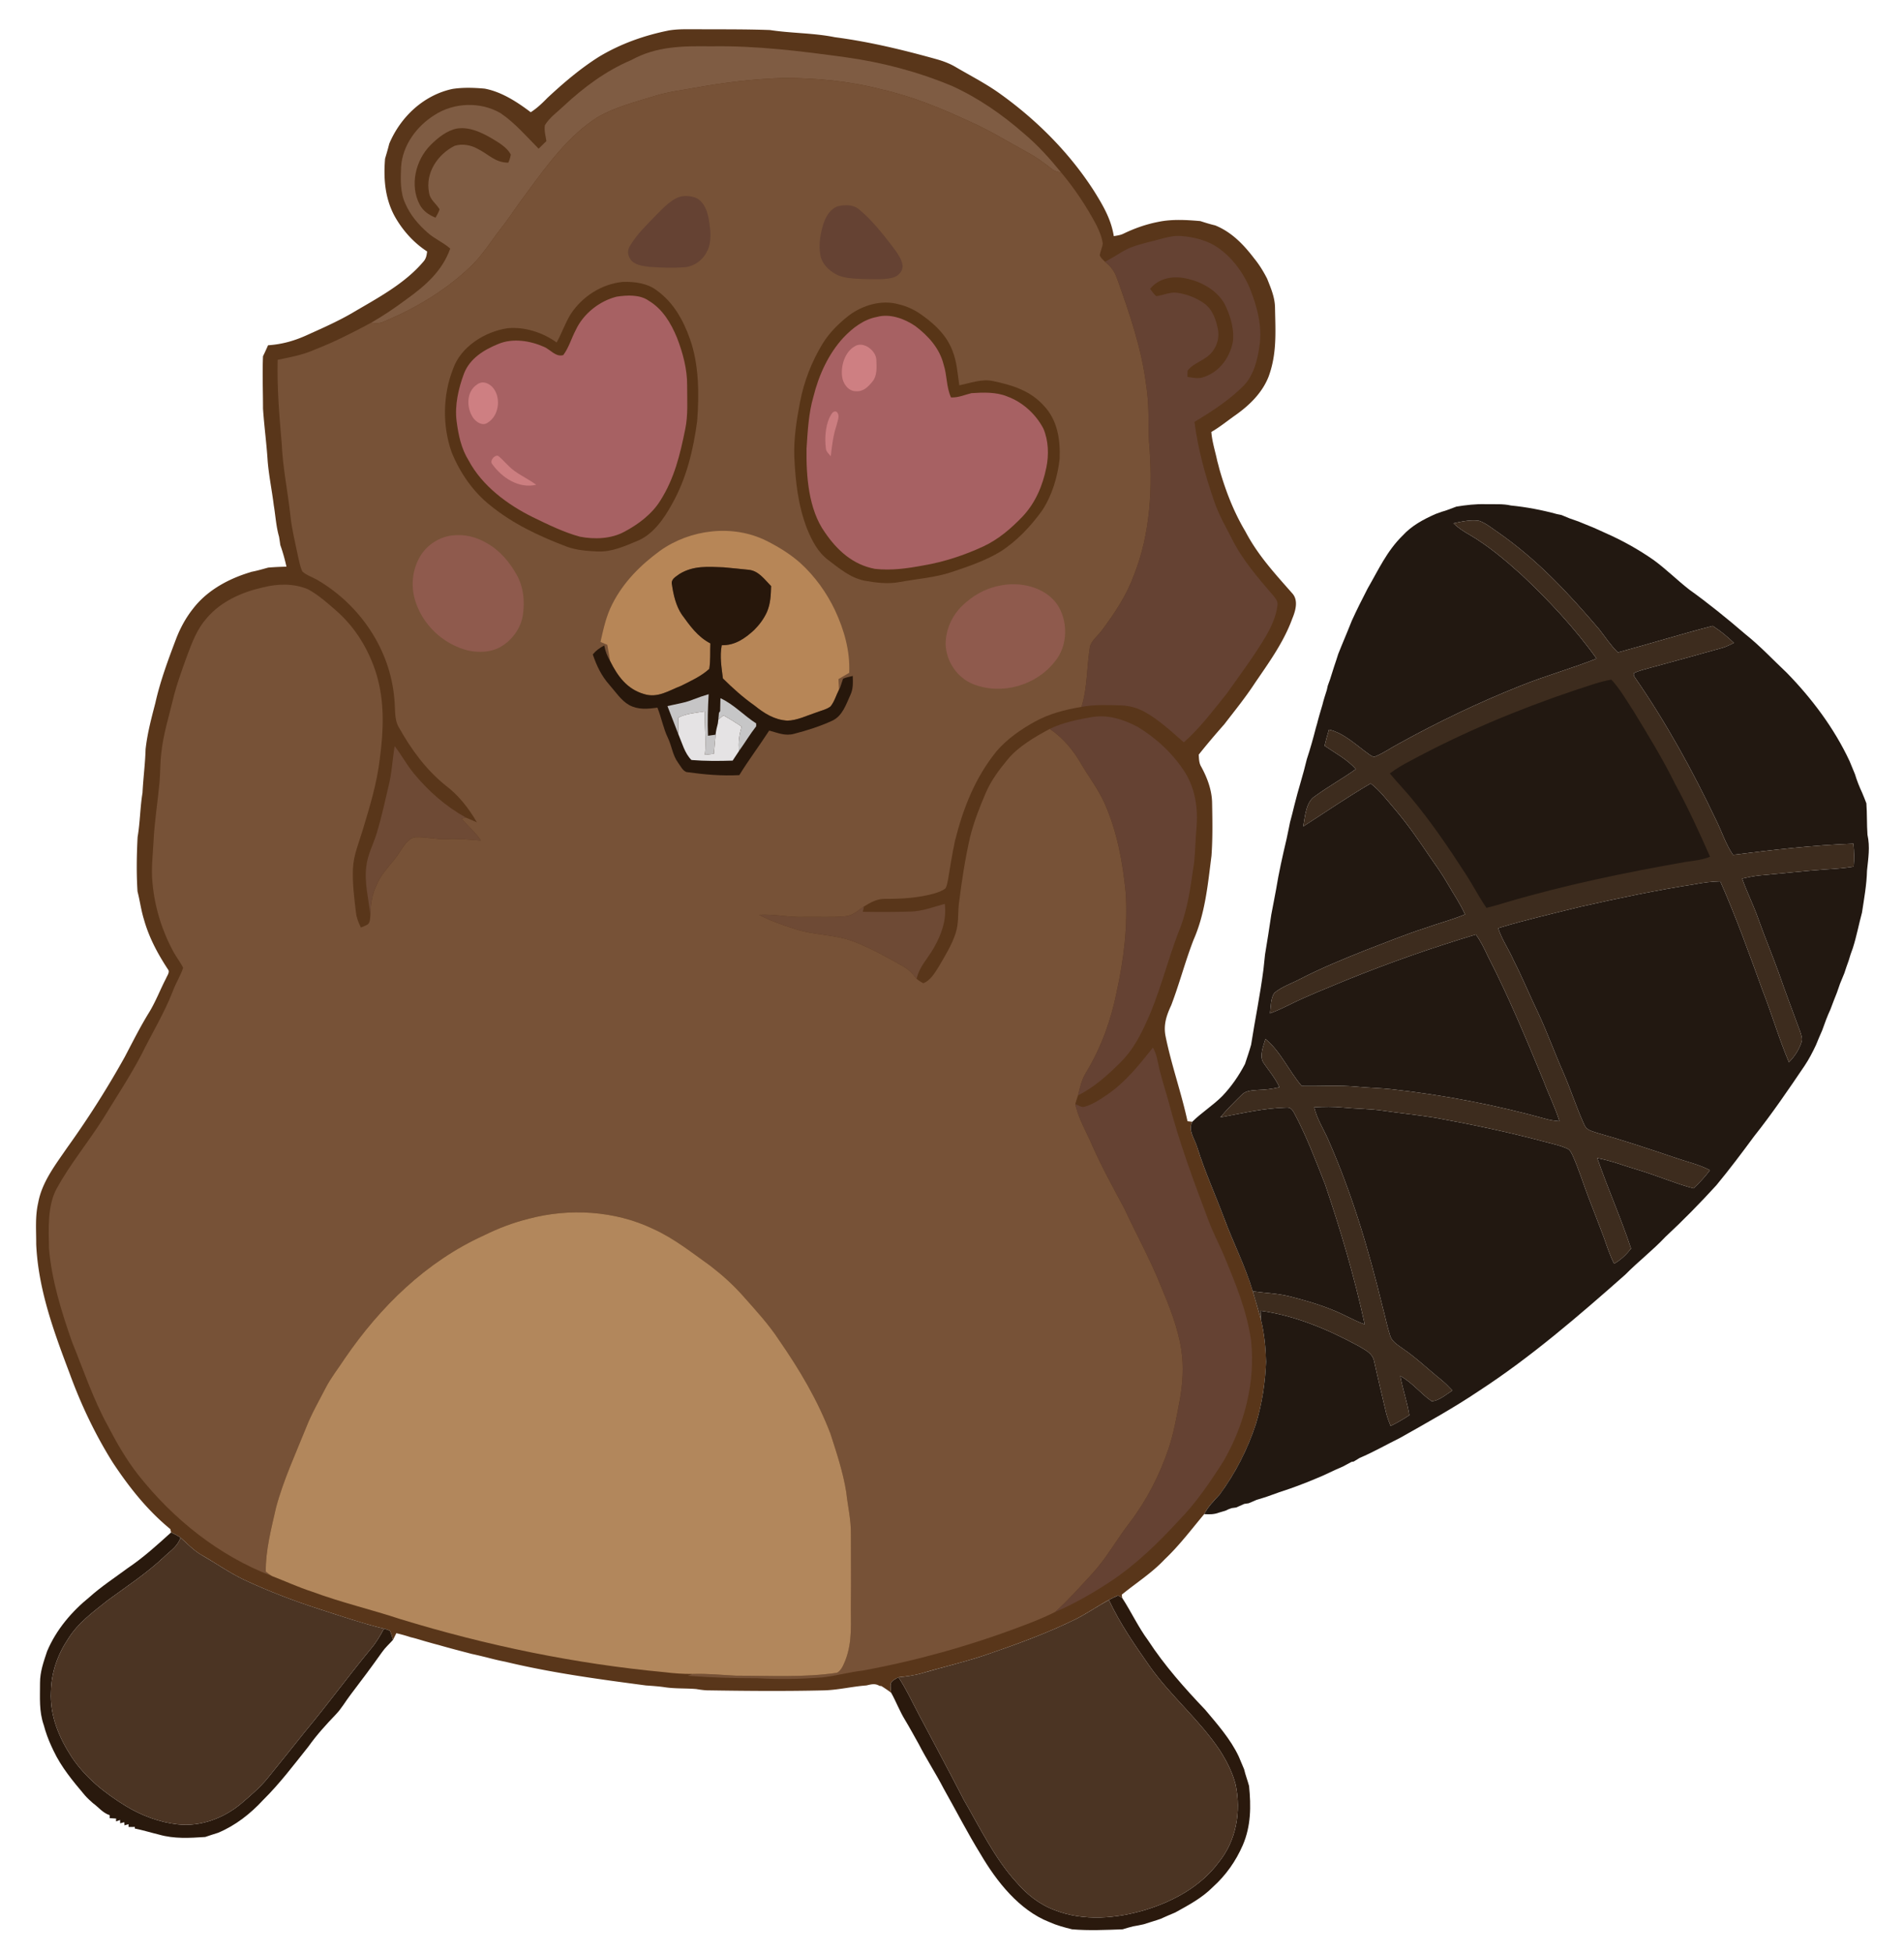 <svg xmlns="http://www.w3.org/2000/svg" xml:space="preserve" style="fill-rule:evenodd;clip-rule:evenodd;stroke-linejoin:round;stroke-miterlimit:2" viewBox="0 0 3779 3876">
  <path d="M0 0h3778.93v3875.48H0z" style="fill:none"/>
  <path d="M1328.55 60.244c19.542-3 38.167-2.083 57.875-2.167 47.209.209 94.584-.208 141.792 1.542 42.792 6.542 86.542 5.667 128.958 14.25 69.042 9 137.584 25.667 204.542 44.458 12.417 3.709 24.417 8.334 35.542 15 29.333 17.209 60.666 33.209 88.125 53.084 72.875 52.208 138 117.625 186.416 193.291 17.584 28.292 33.584 55.459 38.834 88.959 6.875-1.209 13.625-2 19.958-5.292 21.583-10.375 44.583-18.458 68.125-23 27.125-5.75 56.167-4 83.625-1.625 9.792 3.167 19.458 6.208 29.542 8.542 32.666 13.333 56.125 37.75 77.125 65.25 10.291 12.541 18.541 26.041 25.916 40.416 7.584 19.25 15.375 36.792 15.709 57.959.833 47.416 4 90.583-12.625 136.125-12.542 32.166-37.459 56.583-65.125 76.291-16.292 11.375-31.417 23.959-48.667 33.917 1.583 19.917 7.792 38.417 11.833 57.833 1.542 5.459 2.959 10.959 4.334 16.417 12.416 43.167 28.416 84.625 51.5 123.292 24.541 46.916 58.375 83.416 93 122.75 12.541 13.791 6.416 34.75.041 50-17 46.875-46.458 87.291-74.291 128.125-18.667 28.541-40.042 54.833-60.875 81.916-17.417 19.667-34.25 39.459-50.584 60.042.667 8.542.417 16.542 5.084 24.125 12.125 22.208 21.291 46.917 21.5 72.5.625 34.667 1.25 69.625-1.25 104.208-7.209 56.292-12.375 114.084-35.542 166.584-16.625 42.875-27.917 86.75-44.25 129.666-9.5 20.334-15.958 39.292-11.25 62.125 11.5 56.667 31.25 111.75 43.458 168.25 3.125.375 6.209.792 9.334 1.167-8.75 18.292 5.375 33.875 10.25 51.458 14.916 47.625 35.583 92.75 52.958 139.417 18.125 49.042 42.042 95.167 57 145.458 5.708 18.75 10.792 37.709 16.25 56.542 6.708 27.208 9.375 55.5 10.125 83.458-1.667 41.625-8 83.417-20.167 123.334-16.375 50-40.791 97.958-72.125 140.25-11.333 12.333-22.666 23.5-30.5 38.625-25.583 30.583-49.291 62.208-78.375 89.708-25.875 27.542-56.625 46.708-85.125 70.083l.625 6.292c-2.666-1.625-5.416-3.125-8.208-4.583-6.208 2.625-12.125 5.666-18.125 8.75-21.375 11.75-41.625 25.625-63.25 36.875-58.167 28.958-120.25 51.416-181.875 72.5-40.458 13.666-82.208 23.291-123.375 35.375-16.042 4.916-32.458 6.916-49.042 8.75-5.208 2.916-13.333 6.5-15.416 12.458-.834 6 .25 12.375.875 18.333-6.209-4.75-12.709-9.125-19.334-13.291l-3.875-.417c-9-5.417-16.541-2.958-26-.833-28.041 2.083-55 8.833-83.125 9.75-77.791 1.875-155.541 1.166-233.375-.042-7.083-.333-14.083-1.333-21.083-2.542-20.75-1.75-41.583-.5-62.042-3.541-12.541-1.875-25.125-2.709-37.75-3.584-93.666-12.416-187.083-24.916-279.083-47.041-12.542-2.417-24.917-5.417-37.208-8.667-9.834-2.333-19.625-4.833-29.5-6.875-22.167-5.833-44.375-11.5-66.417-17.917-8.458-2.083-16.833-4.583-25.25-6.916-9.792-2.792-19.375-6-29.333-8.25-9.5-3.084-19.042-5.834-28.792-8.042a656.929 656.929 0 0 1-6.625 13.25c-1.875-6.083-3.458-12.458-6.083-18.25-3.875-1.583-7.834-2.958-11.875-4.042-42.375-10.25-84.084-24.583-125.542-37.916-52.125-16.792-103.333-36.209-152.875-59.5-28.5-13.667-54.208-31.875-81.75-47.667-16.75-9.375-29.333-22.917-43.458-35.458-5.917-4.125-12.25-7.417-18.75-10.5-.542-2.167-1.084-4.375-1.625-6.542-45.792-37.583-81.5-82.792-114.084-131.917-34.875-55.5-63.083-115-85.541-176.5-31.459-83.208-62.5-167.125-66.542-256.833.125-28.5-2.417-54.625 4-82.625 7.458-40.833 34.125-74.958 57.042-108.458 41.666-57.959 80.083-118.375 114.791-180.75 15.75-29.959 30.792-60.125 48.625-88.875 13-21.459 21.709-44.709 33.25-66.875 2-5.209 8.167-12.667 3.834-17.875-20.5-31.167-37.792-63.459-47.834-99.584-5.583-18.083-7.875-36.75-12.625-55.083-2.333-35.833-1.708-72.167.167-108 4.958-28.833 4.958-58.792 9.75-87.75 1.417-29 5.333-57.667 6.125-86.708 3.5-31.5 11.583-61.625 19.333-91.417 9.584-43 25.084-84.917 40.709-126.042 8.291-22.041 19.541-42.875 34.208-61.333 25.667-33.375 63.083-55.208 102.417-68.708 4.375-1.459 8.75-2.875 13.125-4.292 11.375-2.125 22.416-5.417 33.583-8.458 12.042-1.042 24.083-1.584 36.208-1.834-3.291-14.666-7.125-28.75-12.208-42.916-.75-5.5-1.583-11-2.458-16.459-5.959-20.583-6.959-41.458-10.5-62.458-3.584-29.167-9.584-57.833-12.084-87.167-2.166-34.916-6.958-69.75-9.291-104.666 0-34.625-1.459-69.417 0-104 3.541-7.167 6.833-14.417 10-21.709 27.291-1.916 50.416-8.25 75.291-19.291 30.334-13.75 61.167-27.167 90.084-43.834 49.791-29.416 105.041-58.041 142.833-102.708 5.5-6.083 6.583-12.458 7.5-20.333-27.208-17.625-49.5-42.834-65.083-71.167-18.709-35.458-21.584-73.583-18.375-112.958 2.916-9.875 5.833-19.667 8.291-29.625 22.375-53.334 68.417-96.709 125.792-108.834 20.875-3.166 42.625-2.458 63.625-.541 33.417 6.208 64.708 26.541 91.417 46.833 12.5-7.958 22.791-17.917 33.083-28.458 32.125-29.834 64.958-57.959 102.125-81.459 43.125-26.041 90.667-42.791 139.958-52.583Z" style="fill:#59361a;fill-rule:nonzero"/>
  <path d="M1411.42 91.911c90.209-1.459 177.542 9.416 266.625 21.666 72.584 10 143.75 28.75 211.375 56.959 52.167 23.75 99.875 56.75 142.875 94.458 27.334 22.917 51.459 49.708 73.875 77.333-7.041-1.25-13.208-2.5-18.833-7.25-14.958-11.833-30.042-23.083-46.917-32.041-39.333-21.417-75.916-44.542-116.958-62.375-55.625-26.125-114.5-49.875-174.542-63.417-63.5-16.5-128.75-22.583-194.25-22.417-59.166 1.625-117.791 9.042-176 19.459-26.75 4.916-53.125 8.041-79.208 16.166-37.375 11.625-78.75 22.042-112.792 41.709-56.833 35.666-100.25 94.541-139.416 148.083-18.125 23.667-34.125 48.833-52.5 72.333-20.459 26.167-36.584 53.5-61 76.5-49.25 47.459-110.584 83.792-173.625 109.75-7.834 3.584-15.334 2.459-23.625 1.709 24.5-14 47.833-29.875 70.458-46.75 37.458-27 70.583-55.625 86.625-100.459-13.917-12.541-31.375-19.25-45.125-31.833-18.208-16.083-33.917-34.375-43.708-56.833-10.625-21.875-9.792-49.25-8.709-73.042 2.5-42.708 30.709-81.083 66.25-103.25 38.459-25.125 91.625-27.042 131.292-3.75 27.875 18.625 52.458 47.292 75.458 70.458 5.167-5 10.334-10.041 15.417-15.125-1.5-10.083-4.833-21.375-2.958-31.458 8.833-15.042 25-26.333 37.5-38.333 40-37.167 83.583-69.709 134.125-91.084 50.291-27.666 102.416-27.833 158.291-27.166Z" style="fill:#7f5c43;fill-rule:nonzero"/>
  <path d="M1554.67 154.827c65.5-.166 130.75 5.917 194.25 22.417 60.042 13.542 118.917 37.292 174.542 63.417 41.042 17.833 77.625 40.958 116.958 62.375 16.875 8.958 31.959 20.208 46.917 32.041 5.625 4.75 11.792 6 18.833 7.25 26.959 32.167 50.209 67.167 69.875 104.209 5.542 11.416 11.084 23.958 12.625 36.666-.666 7.834-4.708 15.292-5.916 23.125 1.416 5.209 6.708 9.417 10.333 13.209 12.958 10.375 19.042 19.125 24.625 34.791 24.625 69.459 48.125 137.167 57.25 210.75 6.208 37.5 3.833 74.667 5.583 112.375 7.667 88.209 3.042 181.125-30.083 264.209-14.667 40-37.458 74.125-62.708 108.166-7.5 10.5-20.167 20.084-24.292 32.375-6.625 39.5-4.792 82.209-17 120.584-32.417 5.5-63.708 13.458-92.708 29.458-27.5 15.25-54.75 34.083-75.375 58.042-42.834 52.458-66.75 113.541-83.042 178.666-5.5 25.625-9.5 51.542-13.833 77.334-1.292 5.625-2.042 12.208-5.292 17-6.5 4.875-14.875 7.75-22.583 10.041-31.667 8.667-63.834 10.625-96.5 10.459-16.209-.334-29.042 6.958-42.417 15.166-12.458 8.167-21.458 18.125-37.208 19.375-27.375 2.584-55.25.584-82.75 1.292-29.625 1.042-58.334-6.042-88-4.167 22.958 12.25 47.125 20.459 71.791 28.417 38.542 12.583 78.125 10.083 116.709 24.917 33.583 13.208 65.625 30.875 96.916 48.791 11.375 6.084 19.375 14.959 27.125 25 4.125 3.334 8.459 6.209 13.042 8.625 14.458-5.041 23.625-21.458 31.417-33.75 12.166-21.083 26-43.083 33.25-66.416 6-19.25 3.958-36.959 6.083-56.792 5.5-44.333 12.167-88.417 22.042-132.042 7.541-30.625 19.125-60.333 31.625-89.208 10.583-24.458 26.083-45.125 42.958-65.5 21.458-26.25 54.375-45.042 83.833-61.042 25.5 17.125 46.375 41.875 61.584 68.417 15.666 26.667 33.666 49.75 46.666 78.083 25.5 57.334 36.375 116.875 42.459 178.959 4.25 66.25-3.834 132.791-18.167 197.458-11.125 55.5-30.458 109.125-59.708 157.708-9.459 14.5-12.709 30.25-16.75 46.709-2 5.666-3.834 11.375-5.459 17.208 6.209 29.542 22.334 55.208 34.334 83.75 18.875 42.542 41.291 83 63.208 123.958 23.875 51.417 51.375 100.875 72.25 153.292 16.75 39.792 33.917 82.625 40.458 125.458 5.584 35.042 2.959 69.667-3.5 104.417-5.791 30.583-11.458 62.375-21.25 91.917-17.75 52.916-43.416 102.958-77.166 147.5-25.792 33.125-45.542 69.666-74 100.875-24.084 26.041-47.792 52.958-74.125 76.75-22.625 11.375-46.084 20.666-69.792 29.416-101.167 38.167-205.875 67.375-312.208 86.917-27.042 3.125-53.209 10.583-80.209 13.583-43.041 3.334-85.958 4.084-129.083 1.667-45.875.083-92.375-1.375-138.125-4.917 3.208-1.25 6.417-2.458 9.667-3.625 29.083-1 57.791 2.084 86.791 3.459 67.209-.125 132.917 3.958 199.75-5.75 8.709-4.292 13.417-16.959 16.959-25.459 14.166-37.333 10.125-73.416 10.666-112.458.667-45.833-.125-91.667.042-137.5.375-28.458-6.208-54.833-9.25-83.208-6.292-39.5-19.167-78.125-31.417-116.084-25.666-66.875-61.291-126.791-101.958-185.5-20.833-31.75-46.125-59-71.208-87.333-19.459-22.083-41.625-41.958-64.959-59.917-37.416-26.666-71.583-54.291-113.833-73.5-75.792-36.166-165.75-41.541-246.5-20.166-30.75 7.625-60.167 18.75-88.542 32.791-115.041 52.084-206.416 141.667-277.083 244.917-12.792 19.708-27.125 37.5-37.75 58.042-13.292 25.958-27.833 50.833-38.5 78.083-20.833 51.875-45.792 105.917-60.083 159.917-9.167 40.541-20.834 84.916-20.209 126.583 3.792 3.333 7.917 6.208 12.25 8.833-104.958-39.833-196.083-113.041-265.291-200.625-23.875-30.5-42.875-63.5-60.625-97.791-28.834-52.334-48.5-111.042-71.042-166.625-20.75-59.292-40.375-122.25-45.583-185.042-.792-38.083-3.417-85.125 15.5-119.417 26.333-47.791 62.083-91.125 91.583-137.666 26-42.542 53.167-83.459 76.417-127.75 20.708-42.042 45-81.5 62.083-125.334 5.792-16.041 15.375-30.666 20.625-46.791-5.083-10.709-12.833-20.167-18.583-30.625-23.25-42.459-37.792-89.167-42.167-137.459-3.042-27.875.583-54.208 1.958-81.958 1.875-39.417 8.25-78.792 11.959-118.083 1.625-19.5 1.166-38.959 3.541-58.417 3.875-36.792 14.459-69.708 23.042-105.5 7.208-30.25 17.917-58.792 28.375-87.958 10.167-26.875 19.5-52.209 38.792-74.084 28.5-33.166 68.666-51.083 110.541-60.666 29.917-7.625 61.5-8.542 90.334 3.458 20.75 11.333 39.125 27.667 56.833 43.208 37.875 33.375 64.333 77.5 79.125 125.584 16.583 56 14.042 111.375 6.5 168.541-5.875 49.042-19.917 94.334-34.083 141.375-7.334 24.209-18.125 49.917-19.084 75.167-1.333 29.083 2.5 58.875 5.959 87.708 1.125 10.709 5.166 20.167 9.791 29.75 4.709-2 9.834-3.833 14.125-6.583 4.375-4.083 4.125-12.292 4.667-17.833.75-21.042 2.917-41.292 12.667-60.292 10.875-26.333 31.708-42.5 46.333-66.25 7.542-11.042 15.708-26.083 30.292-28.167 20.708-1.041 41.166 4.75 62.041 3.584 22.834-1 45.375.958 68.084 2.833-10.917-16.333-25.459-28.75-38.625-43.167l8.333-2.541c7.375 3.291 14.792 6.541 22.292 9.625-15.959-27.584-36.375-53.959-62.084-73.125-39.333-31.709-68.375-71.75-92.916-115.542-9.709-16.375-6.584-38.625-8.917-57.333-8.5-97.917-68.458-185.709-152.625-234.917-9.542-5.583-21.583-9.25-29.708-16.708-4.459-8.75-6.209-19.25-8.459-28.792-5.583-27.458-12.458-54.167-15.416-82.125-5.25-48.5-15.209-95.333-17.334-144.25-4.791-55.292-9.333-109.458-7.916-165.083 24.833-5.042 49.333-9.584 72.666-19.834 39.042-15.125 75.875-33.916 112.709-53.666 8.291.75 15.791 1.875 23.625-1.709 63.041-25.958 124.375-62.291 173.625-109.75 24.416-23 40.541-50.333 61-76.5 18.375-23.5 34.375-48.666 52.5-72.333 39.166-53.542 82.583-112.417 139.416-148.083 34.042-19.667 75.417-30.084 112.792-41.709 26.083-8.125 52.458-11.25 79.208-16.166 58.209-10.417 116.834-17.834 176-19.459Z" style="fill:#775237;fill-rule:nonzero"/>
  <path d="M907.049 255.077c24.834-3.75 48.542 7.709 69.459 19.834 13.291 7.958 29.791 17.583 37.291 31.666-.875 5.5-2.5 10.917-4.916 16.209-26.209.125-39.292-16.875-61.042-27.542-13.375-7.583-30.833-10.542-45.542-5.833-33.75 16.958-58.416 53.75-50.791 92.583 1.875 14.708 13.75 21.292 20.875 33.292-1.417 5.875-5.209 11.333-7.917 16.708-13.333-5.542-24.333-12.833-31.375-25.833-20.333-38.417-8.292-88.625 21.708-118.5 13.959-14 32.375-28.875 52.25-32.584Z" style="fill:#573418;fill-rule:nonzero"/>
  <path d="M1346.13 391.577c11.208-4.208 26.333-3.166 37.083 2 15.042 8.5 20.833 26.25 23.708 42.292 3.375 20.208 6.25 43.875-3.5 62.75-8.583 17.917-26.083 30.708-46.125 31.875-22.583 1.458-45.666.75-68.208-.875-13.292-1.708-30.917-3.417-38.542-16.167-5.5-9.25-5.333-16.708.042-25.875 13.292-22.583 33.667-41.916 51.75-60.75 12.75-12.625 27-28.25 43.792-35.25ZM1663.09 409.286c14.958-3.209 30.75-3.709 42.875 7.041 24.75 20.709 45.5 47 65.167 72.5 8.083 11.084 19.041 24.75 20.375 38.792-.167 12.917-10.209 21.583-22.167 24.125-18.75 3.667-38.875 2.25-57.917 1.917-17.458-.875-38-1.084-53.458-10-13.958-8.209-26.583-20.292-29.625-36.875-4.083-21.042-.167-44 6.5-64.167 4.583-13.625 13.833-28.75 28.25-33.333ZM2344.8 468.411c22.417 1.791 45.875 7.25 65.5 18.583 31.417 18.958 55.875 51.042 70.125 84.542 14.292 35.583 25.334 75.875 19.375 114.416-3.583 27.334-11.25 57.917-30.583 78.584-29.208 29.625-63.125 51.333-98.458 72.75 6.791 53.875 21.666 107.208 39.458 158.375 8.875 26 22.292 49.083 34.75 73.375 20.375 41.375 52.583 78.583 82.583 113.333 4.625 6.167 9.417 11.25 7.834 19.583-2.584 21.084-12.084 41.959-22.667 60.209-23.792 40.041-50.667 75.833-77.708 114.041-26.917 33.25-53.209 68.584-85.375 96.959-24.334-21.125-49.167-44.542-77.542-60.292-15.083-8.333-30.792-12.583-48-13.042-25.5-.75-52.583-1.791-77.625 2.959 12.208-38.375 10.375-81.084 17-120.584 4.125-12.291 16.792-21.875 24.292-32.375 25.25-34.041 48.041-68.166 62.708-108.166 33.125-83.084 37.75-176 30.083-264.209-1.75-37.708.625-74.875-5.583-112.375-9.125-73.583-32.625-141.291-57.25-210.75-5.583-15.666-11.667-24.416-24.625-34.791 12.25-6.292 23.75-13.75 35.583-20.75 20.375-11.917 43.542-16.167 66.042-22.209 16.917-4.333 32.292-9.583 50.083-8.166Z" style="fill:#654233;fill-rule:nonzero"/>
  <path d="M2353.17 552.452c32.459 6.375 66.667 25.542 80.417 57.042 9.667 21.333 16.875 47.208 13 70.708-6.583 30.334-26.333 57.542-56.5 67.709-11.5 4.666-21.625 1.625-33.333.041-.042-3.958.041-7.916.25-11.875 7.125-11.25 23.166-17.291 33.916-24.791 19.125-11.084 30.334-34.125 26.667-56.042-3.25-18.958-10.708-40.958-26.958-52.667-15.584-11.416-35.084-18.833-54.125-21.583-13.542-2-27.834 4.833-41.292 6.792-5.125-3.5-8.583-9.875-12.5-14.625 17.417-21.25 44.625-26 70.458-20.709Z" style="fill:#583519;fill-rule:nonzero"/>
  <path d="M1236.3 559.411c22.834-.75 49.084 2.708 67.625 17.208 33.042 23.958 52.25 58.792 65.625 96.542 17.959 50.833 18.209 109.541 14.125 162.833-7.666 57.208-21.166 113.458-49.75 164.083-16.083 29.459-38.541 62.084-71.25 74.334-24.375 10.208-49 21-76.041 20-20.542-.875-42.667-2.459-62.042-9.667-54.125-20.625-106-44.75-151.25-81.542-34.458-27.208-60.5-65.166-76.917-105.666-18.583-52.334-17.666-113.834 2.834-165.542 15.375-44.25 63.333-73.917 107.958-80.583 33.917-3.292 70.083 8.333 97.583 28.25 10.167-18.25 16.792-38.292 27.75-56.042 23.042-35.292 61.542-60.083 103.75-64.208Z" style="fill:#573417;fill-rule:nonzero"/>
  <path d="M1287.88 596.994c27.458 16.458 43.875 44.417 55.791 73.25 11.584 29.833 20.459 62.625 20.125 94.833-.083 28.5 2.125 59.459-3.916 87.25-10.125 50.167-21.5 97.334-49.292 141.125-16.542 26.75-43.958 47.334-71.458 61.834-26.292 14.25-59.084 15.375-87.917 9.833-32.375-8.708-63.458-24.167-93.583-38.708-50.125-24.709-100.709-62.25-127.417-112.459-14.75-23.541-20.375-50.666-23.917-77.833-4.125-31.75 3.625-65.375 14.709-95 11.666-29.958 39.708-47.042 68.166-58.583 28.667-11.959 62.959-6.417 90.584 5.791 12.708 5.542 23.583 20.792 38.208 16.375 10.958-14.541 16.292-33.708 24.833-49.875 15-32.166 46.875-57.5 81.125-66.083 20.459-3.125 46.417-4.5 63.959 8.25Z" style="fill:#a76163;fill-rule:nonzero"/>
  <path d="M1783.34 603.827c18.167 4.125 34.417 12.25 49.208 23.459 24.667 17.791 46.084 38.75 57.417 67.583 9.375 23.083 10.375 45.5 14 69.792 21.542-4.334 44.125-13 65.833-8.667 38.709 8 74.417 18.75 101.834 48.958 27.375 28.917 33.125 67.625 31.5 106-4.167 35.667-15 72.417-35 102.542-22.25 30.708-49.709 60.125-81.792 80.708-29.375 18.125-64.292 29.875-96.875 40.875-34.375 11.459-67.75 13.334-103 19.834-23.875 4.666-47.083 1.666-70.792-2.584-28.041-5.708-49.375-23.958-71.583-40.75-21.042-15.833-32.25-38.208-42.167-61.958-17.916-46.292-23.125-93.667-25.416-142.833-1.334-36.25 4.541-73.667 11.416-109.209 7.875-40.833 23.125-80.041 44.75-115.541 13.292-21.709 32.25-40.375 52.209-56 27.125-20.334 65.041-31.709 98.458-22.209Z" style="fill:#583517;fill-rule:nonzero"/>
  <path d="M1816.84 647.202c25.708 19.459 47.958 44 55.958 76 7.167 21.959 5.125 44.334 14.75 65.542 14.75.583 26.667-5.125 40.5-8.5 22.917-1.583 49.375-2.5 70.959 6.5 30.708 11.208 56.666 34.917 71.833 63.708 10.125 23.792 11.167 52.125 5.917 77.25-7.25 36.125-21.667 70.167-47.125 97.292-23.042 23.917-47.667 45.25-77.959 59.417-37.875 17.5-78.125 30.833-119.291 37.75-32.167 6-63 10.375-95.834 6.791-43.75-8.208-75.041-36.791-99.375-72.5-32.625-45.791-37.166-112-36.375-166.375 2.334-34.25 3.959-70 13.709-103.041 10.458-42.334 29.875-85.125 59.791-117.334 17.834-18.791 40.167-36.041 66.25-40.75 25.625-7.208 55.167 3.667 76.292 18.25Z" style="fill:#a76163;fill-rule:nonzero"/>
  <path d="M1696.26 687.411c17.166-11.584 43.5 8.833 43.083 27.666.583 13.334 1.708 30.542-7.25 41.542-8.417 10.5-18.333 21.042-33.042 19.75-15 .417-25.958-14.917-27.583-28.583-3.042-21.292 5.167-49.125 24.792-60.375ZM946.674 763.161c10.084-7.667 21-3.917 29.5 3.791 19.167 19.125 15.25 57.417-7.916 71.625-10.25 7.667-22.959-.666-29.209-9.416-13.416-19.709-13.875-51.667 7.625-66Z" style="fill:#ce7f82;fill-rule:nonzero"/>
  <path d="M1660.05 816.994c8.417 6.833 2.042 18 .459 26.625-6.834 20.167-9.292 40.75-11.584 61.833-3.625-4.625-9.166-8.916-9.708-15.125-2.542-20.125-1.167-42.541 6.958-61.333 3.292-5.167 6.084-14.542 13.875-12Z" style="fill:#cb7d80;fill-rule:nonzero"/>
  <path d="M988.549 904.536c11.584 9.208 20.417 21.416 32.625 30.125 13.834 9.916 29.334 17.25 43.084 27.375-34.917 8.125-67.834-13.917-87.417-41.125-5.333-6.542 4.5-18.292 11.708-16.375Z" style="fill:#cc7e80;fill-rule:nonzero"/>
  <path d="M2948.92 1000.54c16.959.5 34-1.125 50.042 2.666 30.833 3.042 61.625 8.917 91.5 17.084 2.917.583 5.833 1.166 8.75 1.791 5.25 2.25 10.5 4.417 15.792 6.542 5.916 1.958 11.791 4.083 17.666 6.208 6.959 2.875 13.917 5.792 20.917 8.542 11.083 4.167 21.625 9.542 32.5 14.25 33.792 14.833 65.958 32.75 96.25 53.917 24.625 18 46.417 39.833 70.458 58.541 38.542 27.625 75.209 57.459 111.167 88.334 29.625 23.625 54.667 50.625 82.042 76.375 50.083 51.25 94.625 110.625 125 175.708 3.458 8.625 7.083 17.125 10.625 25.75 3.875 12.792 8.583 24.75 14.25 36.833 2.958 7 5.791 14 8.458 21.125 1.542 20.792.708 41.625 2.167 62.375 5.416 24.5 1.541 46.792-.917 71.084-.667 28.208-5.75 55.541-9.958 83.375-6.375 23.458-10.75 47.333-18.209 70.541-1.458 4.125-2.916 8.25-4.416 12.334-1.25 4.208-2.542 8.416-3.875 12.625-1.459 4.125-2.917 8.25-4.417 12.375-1.333 4.125-2.708 8.25-4.083 12.333-2.875 6.958-5.75 13.917-8.584 20.875-2.041 5.917-4.166 11.792-6.166 17.708-2.084 5.25-4.125 10.5-6.209 15.709-2.166 5.791-4.375 11.583-6.583 17.375-6.292 13.625-11.5 27.666-16.458 41.833-4.125 9.75-8.542 19.25-12.334 29.125-6.666 14.125-13.875 28.167-22.625 41.167-32.083 47.458-64.541 95.125-100.208 140-24.25 32.916-48.792 65.583-74.875 97.125-32.458 35.583-66.042 69.791-101.333 102.625-25 26.625-53.834 48.708-79.417 74.708-91.5 80.917-187.625 163.917-290.167 230.583-50.541 34.042-104.208 63.625-157.208 93.584-26.75 13.166-52.5 28.041-80 39.666-3.875 2.375-7.708 4.709-11.583 7.084l-4.459.708c-5.666 2.958-11.291 6.042-16.916 9.125-18.417 7.625-35.959 17.125-54.542 24.375-5.208 2.167-10.458 4.333-15.708 6.458-7 2.75-14.042 5.459-21.084 8.084-4.083 1.458-8.166 2.916-12.25 4.458-15.541 5-30.833 10.5-46.208 16.083-7.125 2.375-14.292 4.667-21.5 6.709-5.292 2.25-10.542 4.5-15.833 6.791-2.959.417-5.917.875-8.875 1.334-5.292 2.333-10.625 4.666-15.917 7.083-2.958.417-5.917.833-8.875 1.208-4.333 1.334-8.542 3.084-12.625 5.209-4.167 1.25-8.292 2.5-12.458 3.666-9.875 3.834-19.167 3.709-29.584 3.084 7.834-15.125 19.167-26.292 30.5-38.625 31.334-42.292 55.75-90.25 72.125-140.25 12.167-39.917 18.5-81.709 20.167-123.334-.75-27.958-3.417-56.25-10.125-83.458-.333-6-.542-11.958-.708-17.958 68.333 9.416 134.458 37.291 194.708 70.125 13.625 8.333 27.792 13.875 30.917 31.375 7.416 33.916 15.708 67.625 23.541 101.458 2.25 8.833 5.542 17.292 8.875 25.75 12.917-6.333 25.167-13.458 37.209-21.375-4.334-26.417-13.084-51.625-18.042-77.833 24.125 12.958 40.167 34.875 62.292 50 14.25-.417 29.333-13.875 41.208-21.25-7.25-7.709-14.708-15.209-22.958-21.875-25.542-20.459-48.667-43.084-75.959-61.459-9-6.75-21.125-13.541-24.541-24.916-6.375-19.542-10.167-39.917-15.667-59.75-27.542-113.084-60.5-223.542-107.542-330.209-9.541-21.541-22.166-40.583-27.583-63.833 19.042-1.125 38.083-1.417 57.125.458 26.5 2.75 52.917 2.459 79.333 6.334 34.75 5.166 69.792 8.5 104.459 14.166 72.25 13.125 144.75 28.292 215.708 47.292 14.958 4.125 30.875 7.208 45.042 13.583 6.208 2.584 8.125 7.959 11.041 13.5 12.375 27.292 21.375 56.834 32.042 84.792 10.167 25.958 20.083 52 30 78.083 6.208 17.709 12 35.417 20.333 52.292 13.917-8.083 23.834-17.5 33.709-30.083-20.042-60.625-46.209-119.25-67.125-179.584 28.583 5.25 55.5 16.084 83.666 24.292 36.167 10.875 70.875 26.125 107.375 35.792 12.084-11.167 22.834-22.834 32.667-36.042-22-11.583-45.5-16.458-68.75-24.667-51.375-17.416-102.792-34.583-155.042-49.25-10.291-3.75-20.875-5-25.583-16.25-15.583-33.875-26.833-69.833-41.792-104.041-17.208-38.875-31.458-78.792-49.5-117.25-16.791-34.875-31.458-70.667-49.083-105.167-9.625-21.958-23.25-40.875-30.542-63.75 53.834-16.417 108.875-28.958 163.459-42.5 75.625-16.958 150.541-32.875 227.083-44.667 16.75-3.208 33.208-5.333 50.25-5.708 31.375 70.75 57.542 143.958 84 216.667 18.375 47.041 32.542 95.875 52.292 142.375 11.416-11.625 20.291-25.042 25.125-40.667 2.166-6.708-1.292-15.125-3.292-21.542-14.333-38.791-28.958-77.458-42.542-116.5-12.833-35.291-27.291-69.958-39.875-105.333-9.541-27.292-22.708-53.083-32.25-80.375 12.209-2.792 24.375-5.458 36.875-6.542 43.25-3.791 86.459-8.666 129.75-11.833 18.334-.958 36.5-2.583 54.667-5.417 1.208-15.416 1.042-30.208-.542-45.583-79.833 2.833-159.666 12.292-238.916 22.208-14.5-21.416-21.875-45.208-33.209-68.166-46.583-98.209-99.708-194.667-161.625-284.042-2.375-3.083-2.833-6.042-1.416-8.833 10.083-4.667 21.375-7.292 32.083-10.25 48-12.959 95.958-26.292 143.833-39.709 7.875-2.333 14.709-6.041 22.042-9.666-13.083-12.709-26.75-23.834-42.083-33.667-63.084 16.208-125.334 35.667-188.167 52.625-14.417-14-24.958-30.625-37.292-46.25-60.833-71.375-122.541-137.667-199.958-191.625-12.083-8.042-24.333-18.708-38.208-23.333-16.25-2.75-34.875 1.625-50.792 5 9.375 8.916 19.625 15.833 30.917 22.125 38.125 22.208 71.083 50.25 103.791 79.583 54.125 50.875 106 106.25 149.25 166.708-50.166 20.042-102.541 34.375-152.666 54.709-82 32.75-162.5 71.333-239.792 114.083-15.292 8.042-29.708 18.333-45.625 25-5.167 2.708-9.333-1.292-13.542-3.833-24.041-17.167-50.125-42.542-79.5-49-3.25 10.583-6.083 21.291-8.666 32.083 21.833 15.042 44.083 26.333 62.083 46.292-26.292 18.916-55.125 34.666-81.292 53.958-18.166 11.417-19.541 40.625-23.208 59.833 44.458-28.541 88.167-58.708 133.875-85.25 18.542 14.25 31.917 32.459 47.083 49.959 25.709 29.875 48.625 63.375 70.75 95.916 12.042 17.292 24.25 34.417 34.75 52.709 11.709 20.5 25.042 39.583 34.667 61.166-25.458 10.834-52.083 17.459-78.125 26.834-41.292 13.25-81.208 29.833-121.708 45.208-43.042 17.208-85.875 34.792-127.167 56.042-16.792 8.958-36.833 15.5-51.417 27.833-7.5 10.583-6.958 27.875-8.583 40.542 13.542-5.209 26.708-11.167 39.667-17.709 36.166-17.958 73.5-32.333 110.708-47.916 84.5-34.375 170.75-64.542 258.083-90.875 10 13.541 17.125 28.458 24.167 43.666 41.292 80.084 76.208 164.417 110.583 247.667 10 26.792 22.875 51.917 31.167 79.208-7.708-.833-15.25-1.583-22.833-3.5-101.709-28.25-205.75-48.583-310.709-60.041-22.25-2.459-44.583-2.709-66.833-4.875-37.375-3.667-73.458-.792-111.167-1.625-25.375-29.459-42-68.792-71.958-93.292-3.917 14-13.167 34.875-3.333 48.125 10.875 15.75 23.125 30.083 31.166 47.708-14.333 3.5-28.458 5-43.208 5.459-10.875 1-23.25 1-31.417 9.375-14.75 14.375-29.5 29.083-42.666 44.958 43.916-8.125 86.125-18.208 131.166-19.458 8-.584 11.292 3.958 14.917 10.083 24.875 46.25 42.667 94.042 61.958 142.792 30.834 90.916 58.167 183.666 78.542 277.5-22.292-8.125-42.458-20.5-64.583-29.042-27.75-11.292-56.5-19.458-85.584-26.792-24-5.958-47.458-6.333-72.083-9.875-14.958-50.291-38.875-96.416-57-145.458-17.375-46.667-38.042-91.792-52.958-139.417-4.875-17.583-19-33.166-10.25-51.458 18.5-18.292 41.125-32.458 59.541-50.875 18.209-19.042 33.084-40.625 45.25-63.917 4.125-12.666 8.542-25.25 12.125-38.083 7.792-50.042 18.125-99.625 24.542-149.917 1-9.708 2.042-19.375 3.083-29.083 4.417-26.375 8.542-52.917 12.459-79.375 3.333-16.625 6.291-33.292 9.5-49.958 5.416-33.5 13-66.917 20.791-99.959 1.459-6.875 2.875-13.791 4.334-20.708.875-4.25 1.708-8.5 2.583-12.75 2.833-11.167 6.083-22.208 8.542-33.458 3.875-15.375 8-30.667 12.5-45.834 4.541-15.166 8.541-30.458 12.291-45.833 6.834-20.542 12.625-41.375 18-62.333 1.667-5.5 3.209-11 4.542-16.542.792-2.875 1.583-5.708 2.375-8.542 2.042-6.791 4-13.625 6.042-20.458 2.375-9.875 5.583-19.5 8.666-29.208.625-2.875 1.292-5.75 1.917-8.625 1.583-4.167 3.083-8.292 4.5-12.459 2.542-8.541 5.292-17 8.042-25.416 2.791-8.334 5.666-16.667 8.208-25.042 2.042-5.25 4.125-10.458 6.292-15.625 4-9.833 8.083-19.583 12.166-29.375 2.875-6.958 5.709-13.917 8.459-20.958 9.833-21.709 20.625-43 31.541-64.209 21.709-37.458 37.959-74.083 69.5-105 18.167-19.791 40.917-31.875 65.125-42.666 4.042-1.542 8.167-3 12.25-4.417 10.042-2.583 19.375-6.792 29.125-10.25 19.375-3.167 38.709-5.417 58.375-4.833Z" style="fill:#221811;fill-rule:nonzero"/>
  <path d="M2935.63 1033.54c13.875 4.625 26.125 15.291 38.208 23.333 77.417 53.958 139.125 120.25 199.958 191.625 12.334 15.625 22.875 32.25 37.292 46.25 62.833-16.958 125.083-36.417 188.167-52.625 15.333 9.833 29 20.958 42.083 33.667-7.333 3.625-14.167 7.333-22.042 9.666-47.875 13.417-95.833 26.75-143.833 39.709-10.708 2.958-22 5.583-32.083 10.25-1.417 2.791-.959 5.75 1.416 8.833 61.917 89.375 115.042 185.833 161.625 284.042 11.334 22.958 18.709 46.75 33.209 68.166 79.25-9.916 159.083-19.375 238.916-22.208 1.584 15.375 1.75 30.167.542 45.583-18.167 2.834-36.333 4.459-54.667 5.417-43.291 3.167-86.5 8.042-129.75 11.833-12.5 1.084-24.666 3.75-36.875 6.542 9.542 27.292 22.709 53.083 32.25 80.375 12.584 35.375 27.042 70.042 39.875 105.333 13.584 39.042 28.209 77.709 42.542 116.5 2 6.417 5.458 14.834 3.292 21.542-4.834 15.625-13.709 29.042-25.125 40.667-19.75-46.5-33.917-95.334-52.292-142.375-26.458-72.709-52.625-145.917-84-216.667-17.042.375-33.5 2.5-50.25 5.708-76.542 11.792-151.458 27.709-227.083 44.667-54.584 13.542-109.625 26.083-163.459 42.5 7.292 22.875 20.917 41.792 30.542 63.75 17.625 34.5 32.292 70.292 49.083 105.167 18.042 38.458 32.292 78.375 49.5 117.25 14.959 34.208 26.209 70.166 41.792 104.041 4.708 11.25 15.292 12.5 25.583 16.25 52.25 14.667 103.667 31.834 155.042 49.25 23.25 8.209 46.75 13.084 68.75 24.667-9.833 13.208-20.583 24.875-32.667 36.042-36.5-9.667-71.208-24.917-107.375-35.792-28.166-8.208-55.083-19.042-83.666-24.292 20.916 60.334 47.083 118.959 67.125 179.584-9.875 12.583-19.792 22-33.709 30.083-8.333-16.875-14.125-34.583-20.333-52.292-9.917-26.083-19.833-52.125-30-78.083-10.667-27.958-19.667-57.5-32.042-84.792-2.916-5.541-4.833-10.916-11.041-13.5-14.167-6.375-30.084-9.458-45.042-13.583-70.958-19-143.458-34.167-215.708-47.292-34.667-5.666-69.709-9-104.459-14.166-26.416-3.875-52.833-3.584-79.333-6.334-19.042-1.875-38.083-1.583-57.125-.458 5.417 23.25 18.042 42.292 27.583 63.833 47.042 106.667 80 217.125 107.542 330.209 5.5 19.833 9.292 40.208 15.667 59.75 3.416 11.375 15.541 18.166 24.541 24.916 27.292 18.375 50.417 41 75.959 61.459 8.25 6.666 15.708 14.166 22.958 21.875-11.875 7.375-26.958 20.833-41.208 21.25-22.125-15.125-38.167-37.042-62.292-50 4.958 26.208 13.708 51.416 18.042 77.833-12.042 7.917-24.292 15.042-37.209 21.375-3.333-8.458-6.625-16.917-8.875-25.75-7.833-33.833-16.125-67.542-23.541-101.458-3.125-17.5-17.292-23.042-30.917-31.375-60.25-32.834-126.375-60.709-194.708-70.125.166 6 .375 11.958.708 17.958-5.458-18.833-10.542-37.792-16.25-56.542 24.625 3.542 48.083 3.917 72.083 9.875 29.084 7.334 57.834 15.5 85.584 26.792 22.125 8.542 42.291 20.917 64.583 29.042-20.375-93.834-47.708-186.584-78.542-277.5-19.291-48.75-37.083-96.542-61.958-142.792-3.625-6.125-6.917-10.667-14.917-10.083-45.041 1.25-87.25 11.333-131.166 19.458 13.166-15.875 27.916-30.583 42.666-44.958 8.167-8.375 20.542-8.375 31.417-9.375 14.75-.459 28.875-1.959 43.208-5.459-8.041-17.625-20.291-31.958-31.166-47.708-9.834-13.25-.584-34.125 3.333-48.125 29.958 24.5 46.583 63.833 71.958 93.292 37.709.833 73.792-2.042 111.167 1.625 22.25 2.166 44.583 2.416 66.833 4.875 104.959 11.458 209 31.791 310.709 60.041 7.583 1.917 15.125 2.667 22.833 3.5-8.292-27.291-21.167-52.416-31.167-79.208-34.375-83.25-69.291-167.583-110.583-247.667-7.042-15.208-14.167-30.125-24.167-43.666-87.333 26.333-173.583 56.5-258.083 90.875-37.208 15.583-74.542 29.958-110.708 47.916-12.959 6.542-26.125 12.5-39.667 17.709 1.625-12.667 1.083-29.959 8.583-40.542 14.584-12.333 34.625-18.875 51.417-27.833 41.292-21.25 84.125-38.834 127.167-56.042 40.5-15.375 80.416-31.958 121.708-45.208 26.042-9.375 52.667-16 78.125-26.834-9.625-21.583-22.958-40.666-34.667-61.166-10.5-18.292-22.708-35.417-34.75-52.709-22.125-32.541-45.041-66.041-70.75-95.916-15.166-17.5-28.541-35.709-47.083-49.959-45.708 26.542-89.417 56.709-133.875 85.25 3.667-19.208 5.042-48.416 23.208-59.833 26.167-19.292 55-35.042 81.292-53.958-18-19.959-40.25-31.25-62.083-46.292 2.583-10.792 5.416-21.5 8.666-32.083 29.375 6.458 55.459 31.833 79.5 49 4.209 2.541 8.375 6.541 13.542 3.833 15.917-6.667 30.333-16.958 45.625-25 77.292-42.75 157.792-81.333 239.792-114.083 50.125-20.334 102.5-34.667 152.666-54.709-43.25-60.458-95.125-115.833-149.25-166.708-32.708-29.333-65.666-57.375-103.791-79.583-11.292-6.292-21.542-13.209-30.917-22.125 15.917-3.375 34.542-7.75 50.792-5Z" style="fill:#3d2c1e;fill-rule:nonzero"/>
  <path d="M1521.17 1073.2c23.917 11.959 47.167 26.292 67.25 44.042 28.792 26.208 52.125 58.625 68.834 93.75 18.208 39.167 30.125 80.667 28.208 124.25-7.125 4.167-14.25 8.292-21.333 12.417.375 7.041.708 14.125 1.041 21.166-5.541 10.792-9.125 23.834-16.833 33.209-7.917 5.958-19.083 8.333-28.333 11.916-18.042 5.917-38.334 16-57.459 16.167-25.625-1.625-45.416-14.208-64.833-29.833-22.833-16.042-43.125-34.334-62.917-53.917-2.708-22.292-6.625-43.542-2.291-65.958 26.166.583 45.791-13.209 64.208-30.042 10.458-10.375 19.583-22.625 25.625-36.167 7.042-16.666 7.583-33.208 8.167-51.041-12.625-12.709-24.5-30.042-43.667-32.292-16.75-1.917-33.625-3.292-50.417-5-31.166-1.167-60.25-3.833-87.958 13.292-7.583 5.791-17.542 10.208-14.708 21.5 2.875 20.041 8 42 19.5 58.958 16.291 22.458 31.333 44.042 56.666 57.208-.708 16.709.584 34.042-2.166 50.584-15.584 14.416-36.709 24-55.625 33.5-24.667 9.458-46.667 25.125-74 16.416-33.625-9.791-52.125-35.25-67.042-65.166-1.958-10.875-3.792-21.75-5.792-32.584-4.5-1.875-8.958-3.791-13.458-5.666 6-26.375 11.167-51.25 23.667-75.542 22-43.333 55.75-76.958 94.583-105.417 60.125-42.791 144.375-53 211.083-19.75Z" style="fill:#b78657;fill-rule:nonzero"/>
  <path d="M896.216 1062.74c24.458-3.25 48.25 2.292 69.375 14.792 26.792 14.791 45.917 37.958 60.625 64.375 12.917 23.875 15.542 51.333 11.667 77.875-3.792 26.916-21.5 50.958-44.917 64.333-18.583 10.417-41.667 11.208-62.167 7.25-51.416-12-94.375-52.958-108.083-104.083-7.125-27.959-3.667-58.167 11.125-83.042 13-22.292 36.875-37.958 62.375-41.5Z" style="fill:#8f5a4d;fill-rule:nonzero"/>
  <path d="M1436.42 1125.87c16.792 1.708 33.667 3.083 50.417 5 19.167 2.25 31.042 19.583 43.667 32.292-.584 17.833-1.125 34.375-8.167 51.041-6.042 13.542-15.167 25.792-25.625 36.167-18.417 16.833-38.042 30.625-64.208 30.042-4.334 22.416-.417 43.666 2.291 65.958 19.792 19.583 40.084 37.875 62.917 53.917 19.417 15.625 39.208 28.208 64.833 29.833 19.125-.167 39.417-10.25 57.459-16.167 9.25-3.583 20.416-5.958 28.333-11.916 7.708-9.375 11.292-22.417 16.833-33.209l2.375-4.625c2.084-5.666 3.625-11.541 5.75-17.25 5.917-2.875 12.917-3.833 19.25-5.541.292 13.166 1.125 25.458-4.708 37.708-8.708 19.042-15.583 41.5-35.958 51.125-24.125 11.083-50 19.375-75.709 25.958-18 4.917-32.291-1.833-49.5-6.416-19.208 29.875-40.708 58.125-59.291 88.458-34.917 1.875-69.334-1.167-103.834-5.958-7.958-1.25-13.125-12.792-17.625-18.542-11.25-15.375-12.25-32.792-20.375-49.583-9.208-19.25-12.708-40.084-20.75-59.875-19.416 2.75-38.291 4.583-56.291-5.25-15.75-8.959-27.292-26.75-39.167-40.209-15.667-17.583-25.375-38.041-32.792-60.166 6.667-7.917 13.5-12.875 22.709-17.75 2.416 11.708 5.791 21 11.833 31.25 14.917 29.916 33.417 55.375 67.042 65.166 27.333 8.709 49.333-6.958 74-16.416 18.916-9.5 40.041-19.084 55.625-33.5 2.75-16.542 1.458-33.875 2.166-50.584-25.333-13.166-40.375-34.75-56.666-57.208-11.5-16.958-16.625-38.917-19.5-58.958-2.834-11.292 7.125-15.709 14.708-21.5 27.708-17.125 56.792-14.459 87.958-13.292Z" style="fill:#27170b;fill-rule:nonzero"/>
  <path d="M1983.67 1162.37c40.209-8.792 89.584 1.833 114.5 36.875 22.334 33.458 21.584 83.125-5 114.167-37.208 47.291-105.5 66.583-161.625 44.291-32.125-12.875-54-45.666-54.666-80.083.291-27.667 11.958-54.458 31.416-74 20.667-20.625 46.459-35.75 75.375-41.25Z" style="fill:#8f5a4d;fill-rule:nonzero"/>
  <path d="M3198.22 1348.74c17.542 18.917 30.667 42.375 44.833 63.875 28.584 47.125 57.459 93.917 81.792 143.458 25.542 46.875 47.667 95.25 69.208 144.084-15.916 6.666-32.458 7.875-49.291 10.458-119.417 20.958-237.792 45.417-354.167 79.75-13.375 4.25-26.75 8-40.333 11.333-14.417-20.958-26.042-43.5-39.709-64.916-35.208-54.542-71.375-107.834-113.25-157.584-12.791-14.875-26.25-29.166-38.833-44.25 12.625-9.541 25.917-17.5 40.042-24.666 104.375-56.5 213.666-102.167 326.083-140.084 24.208-7.541 48.625-17.291 73.625-21.458Z" style="fill:#221811;fill-rule:nonzero"/>
  <path d="M1406.51 1377.66c-1.584 27.5-2.417 54.958-1.292 82.458 5.042-.667 10.042-1.375 15.042-2.125-1.167 12.667-2.084 25.333-3.417 38-5.917.667-11.875 1.333-17.792 1.958 3.084-28.916-1.041-57.333-.166-86.25-18.125 3.25-35.625 3.917-52.459 12.334.167 10.791-.166 21.625-.291 32.416-7.125-18.375-14.292-36.791-21.375-55.208 17.625-4.167 35.666-6.625 51.958-13.458 9.792-3.834 19.708-7.167 29.792-10.125Z" style="fill:#c6c5c6;fill-rule:nonzero"/>
  <path d="M1429.92 1385.58c27.125 12.667 46.25 34.25 70.959 50.084 0 1.875 0 3.791-.042 5.666-12.292 15.709-22.292 32.75-34 48.917-2.125-16.792.5-32.333 5-48.458-11.667-7.875-23.625-15.209-35.833-22.209-3.417 2.792-6.834 5.542-10.25 8.292.416-4.417.833-8.833 1.208-13.25l2.375-3.417c.125-8.541.25-17.083.583-25.625Z" style="fill:#c6c6c7;fill-rule:nonzero"/>
  <path d="M1398.88 1411.7c-.875 28.917 3.25 57.334.166 86.25 5.917-.625 11.875-1.291 17.792-1.958 1.333-12.667 2.25-25.333 3.417-38 .875-7.583 2.5-15 4.541-22.333.334-2.625.667-5.209.959-7.792 3.416-2.75 6.833-5.5 10.25-8.292 12.208 7 24.166 14.334 35.833 22.209-4.5 16.125-7.125 31.666-5 48.458-4.333 6.333-8.5 12.75-12.708 19.208-27.125.834-54.667 1.042-81.75-1.208-13.375-12.917-18.959-34.958-26.25-51.792.125-10.791.458-21.625.291-32.416 16.834-8.417 34.334-9.084 52.459-12.334Z" style="fill:#e5e3e4;fill-rule:nonzero"/>
  <path d="M2165.51 1423.33c32.583-6 64.625 4.167 93.125 19.5 37.083 22.542 70.041 53.334 93.375 90.042 20.708 33.125 26.208 73.042 22.625 111.375-2.209 22.333-2 44.833-4.584 67.083-6.791 45.584-11.75 90.125-28.916 133.334-25.584 64.708-39.709 130.583-69.959 192.625-12 25.75-26.25 49.958-46.458 70.208-25.458 25.417-52.583 50.167-85.083 66.292 4.041-16.459 7.291-32.209 16.75-46.709 29.25-48.583 48.583-102.208 59.708-157.708 14.333-64.667 22.417-131.208 18.167-197.458-6.084-62.084-16.959-121.625-42.459-178.959-13-28.333-31-51.416-46.666-78.083-15.209-26.542-36.084-51.292-61.584-68.417 25.417-12.375 54.292-18.291 81.959-23.125Z" style="fill:#654233;fill-rule:nonzero"/>
  <path d="M783.299 1480.62c13.459 17.5 23.834 36.875 37.75 53.917 29.042 35.291 63.209 65.333 103.167 87.75l-8.333 2.541c13.166 14.417 27.708 26.834 38.625 43.167-22.709-1.875-45.25-3.833-68.084-2.833-20.875 1.166-41.333-4.625-62.041-3.584-14.584 2.084-22.75 17.125-30.292 28.167-14.625 23.75-35.458 39.917-46.333 66.25-9.75 19-11.917 39.25-12.667 60.292-3.458-32.75-12.167-63.542-8.042-97.125 2.792-23.875 13.959-43.334 21.125-67.084 9.209-30.583 15.917-61.916 23.25-92.958 6.417-25.958 7.542-52.25 11.875-78.5ZM1875.09 1793.74c4.25 31.25-6.625 61.25-22.042 87.958-12 21.25-28.25 36.125-33.75 60.875-7.75-10.041-15.75-18.916-27.125-25-31.291-17.916-63.333-35.583-96.916-48.791-38.584-14.834-78.167-12.334-116.709-24.917-24.666-7.958-48.833-16.167-71.791-28.417 29.666-1.875 58.375 5.209 88 4.167 27.5-.708 55.375 1.292 82.75-1.292 15.75-1.25 24.75-11.208 37.208-19.375-.708 3.5-1.417 7.042-2.167 10.542 31.584.458 63.25.542 94.792-.458 24.25-.792 44.667-8.959 67.75-15.292Z" style="fill:#6e4a35;fill-rule:nonzero"/>
  <path d="M2288.3 2078.99c7.959 13.708 9.084 27.875 12.875 42.875 5.334 21.708 12.292 43 18.292 64.542 20.667 79.583 49.5 157.25 78.5 234.083 8.792 23.792 20.5 46.083 30.583 69.292 23.167 56.208 45.625 109.125 54.5 170 9 82.875-13 167.291-54.208 239.125-26.5 41.666-54.833 83.708-89.542 119-40.416 43.916-84.458 86.875-134.375 120-35.208 23.25-71.708 44.416-110.541 61 26.333-23.792 50.041-50.709 74.125-76.75 28.458-31.209 48.208-67.75 74-100.875 33.75-44.542 59.416-94.584 77.166-147.5 9.792-29.542 15.459-61.334 21.25-91.917 6.459-34.75 9.084-69.375 3.5-104.417-6.541-42.833-23.708-85.666-40.458-125.458-20.875-52.417-48.375-101.875-72.25-153.292-21.917-40.958-44.333-81.416-63.208-123.958-12-28.542-28.125-54.208-34.334-83.75 7.084 2.667 12.709 7.958 20.417 4.792 15.458-4.875 29.875-14.5 43.167-23.584 36.791-25.333 63.041-58.75 90.541-93.208Z" style="fill:#654233;fill-rule:nonzero"/>
  <path d="M1296.22 2438.7c42.25 19.209 76.417 46.834 113.833 73.5 23.334 17.959 45.5 37.834 64.959 59.917 25.083 28.333 50.375 55.583 71.208 87.333 40.667 58.709 76.292 118.625 101.958 185.5 12.25 37.959 25.125 76.584 31.417 116.084 3.042 28.375 9.625 54.75 9.25 83.208-.167 45.833.625 91.667-.042 137.5-.541 39.042 3.5 75.125-10.666 112.458-3.542 8.5-8.25 21.167-16.959 25.459-66.833 9.708-132.541 5.625-199.75 5.75-29-1.375-57.708-4.459-86.791-3.459-18.5.125-36.75-1.125-55.084-3.416-178.291-16.667-354-53.084-525.125-105.459-58.125-19.166-117.541-33-175-54.375-27.208-8.75-53-20.708-79.625-31-4.333-2.625-8.458-5.5-12.25-8.833-.625-41.667 11.042-86.042 20.209-126.583 14.291-54 39.25-108.042 60.083-159.917 10.667-27.25 25.208-52.125 38.5-78.083 10.625-20.542 24.958-38.334 37.75-58.042 70.667-103.25 162.042-192.833 277.083-244.917 28.375-14.041 57.792-25.166 88.542-32.791 80.75-21.375 170.708-16 246.5 20.166Z" style="fill:#b2875c;fill-rule:nonzero"/>
  <path d="M358.383 3051.54c-6.417 18.208-20.667 26.25-33.834 39.166-34.583 32.292-72.916 57.375-110.75 85.125-29.25 23.417-58.208 43.917-78.333 76.042-21.083 31.417-33.625 66.833-34.375 104.875-2.375 48.333 15.833 91.333 41.75 131.042 27.833 41.125 65.458 70.916 107.417 96.625 31.041 18.833 66.625 32.125 102.791 36.041 45.292 5.042 91.875-12.541 126.209-41.708 17.75-15.208 36.291-30.917 51.166-49 24.917-30.583 49.459-61.5 74.167-92.292 44.958-53.875 86.375-110.666 131.042-164.791 10.583-12.375 18.916-26.125 26.375-40.584 4.041 1.084 8 2.459 11.875 4.042 2.625 5.792 4.208 12.167 6.083 18.25-7.333 8.167-15.458 15.292-21.75 24.375-20.083 28.375-40.917 56.292-62.042 83.917-10.666 13.875-18.333 28.125-30.208 40.25-19.167 20.041-37.708 40.416-53.792 63.083-29 36.292-56.666 73.25-89.833 106-25.375 27.5-54.792 50.625-89.5 65.167-8.542 2.625-17.042 5.458-25.542 8.333-31.25 2.042-61.208 3.958-91.75-4.75-16.041-3.875-31.75-8.792-48-12.042l.125-3.166c-4.166 0-8.333.041-12.5.083l-.125-5.583-7.958 2.416-.375-6.291-8.25 2.166-.125-6.583-8.083 2.833.25-5.625c-4.25-.291-8.5-.583-12.792-.875l.125-5.791c-14.25-4.75-21.583-15.375-33.458-24-5.667-4.959-11.167-10.042-16.125-15.709-23.584-28-46.5-55.333-62.25-88.708-1.292-2.792-2.625-5.542-3.917-8.333-6.292-13.709-11.375-27.542-15.25-42.167-9.625-27.583-7.333-54.667-7.417-83.333-.083-22.5 7.167-42.209 14.084-63.167 18.083-42.792 48.666-78.75 84.5-107.792 23.625-21.125 49.875-38.166 75.416-57.125 31.167-20.916 58.417-45.833 86.209-70.916 6.5 3.083 12.833 6.375 18.75 10.5Z" style="fill:#29190d;fill-rule:nonzero"/>
  <path d="M358.383 3051.54c14.125 12.541 26.708 26.083 43.458 35.458 27.542 15.792 53.25 34 81.75 47.667 49.542 23.291 100.75 42.708 152.875 59.5 41.458 13.333 83.167 27.666 125.542 37.916-7.459 14.459-15.792 28.209-26.375 40.584-44.667 54.125-86.084 110.916-131.042 164.791-24.708 30.792-49.25 61.709-74.167 92.292-14.875 18.083-33.416 33.792-51.166 49-34.334 29.167-80.917 46.75-126.209 41.708-36.166-3.916-71.75-17.208-102.791-36.041-41.959-25.709-79.584-55.5-107.417-96.625-25.917-39.709-44.125-82.709-41.75-131.042.75-38.042 13.292-73.458 34.375-104.875 20.125-32.125 49.083-52.625 78.333-76.042 37.834-27.75 76.167-52.833 110.75-85.125 13.167-12.916 27.417-20.958 33.834-39.166Z" style="fill:#4b3423;fill-rule:nonzero"/>
  <path d="M2218.97 3166.29c2.792 1.458 5.542 2.958 8.208 4.583 18.042 27.792 31.792 57.75 51.542 84.5 32.208 49.417 72.542 94.917 113.208 137.5 24.167 28.708 50.417 58.458 66.542 92.583 3.5 8.584 7.333 17.084 10.833 25.709 2.584 11.25 6.792 21.958 9.792 33.083 4.083 40.25 3.875 79.5-12.333 117.25-13.709 31.667-33.584 59.958-59.25 83.083-21.917 22.167-48 35.834-74.875 50.75-9.709 4.125-19.5 8.125-29 12.584-11.167 4.041-22.667 7.125-33.917 10.875-6.875 1.625-13.792 2.875-20.75 4.083-7 1.75-13.917 3.625-20.792 5.875-33.291 1.208-67.041 2.833-100.291 0-15.5-3.833-30.75-7.875-45.375-14.5-59.625-23.375-104.5-80.542-136.042-134.25-26.25-42.5-48.792-86.75-73.292-130.125-15.625-30.167-34.25-58.625-49.791-88.917-8.959-16-17.709-32.083-27.167-47.833-10.542-17.167-17.583-36.167-27.458-53.792-.625-5.958-1.709-12.333-.875-18.333 2.083-5.958 10.208-9.542 15.416-12.458 15.584 23.75 27.209 49.125 40.5 74.166 29.792 56.417 60.084 112.5 89.167 169.25 31.458 54.25 61.5 116.459 103.792 162.709 21.041 24.75 46.583 45.041 77.333 56.291 56.792 22.125 122.125 16.375 179.458-.833 55.25-16.833 109.417-46.458 144.584-93.417 35.625-43.458 45.625-101.208 34.208-155.458-6.292-24.375-18.208-47.5-31.833-68.583-40.792-60.459-95.917-105.917-138.5-165.625-29.292-41.792-59.625-85.75-81.167-132 6-3.084 11.917-6.125 18.125-8.75Z" style="fill:#2a190d;fill-rule:nonzero"/>
  <path d="M2200.84 3175.04c21.542 46.25 51.875 90.208 81.167 132 42.583 59.708 97.708 105.166 138.5 165.625 13.625 21.083 25.541 44.208 31.833 68.583 11.417 54.25 1.417 112-34.208 155.458-35.167 46.959-89.334 76.584-144.584 93.417-57.333 17.208-122.666 22.958-179.458.833-30.75-11.25-56.292-31.541-77.333-56.291-42.292-46.25-72.334-108.459-103.792-162.709-29.083-56.75-59.375-112.833-89.167-169.25-13.291-25.041-24.916-50.416-40.5-74.166 16.584-1.834 33-3.834 49.042-8.75 41.167-12.084 82.917-21.709 123.375-35.375 61.625-21.084 123.708-43.542 181.875-72.5 21.625-11.25 41.875-25.125 63.25-36.875Z" style="fill:#4b3423;fill-rule:nonzero"/>
</svg>
